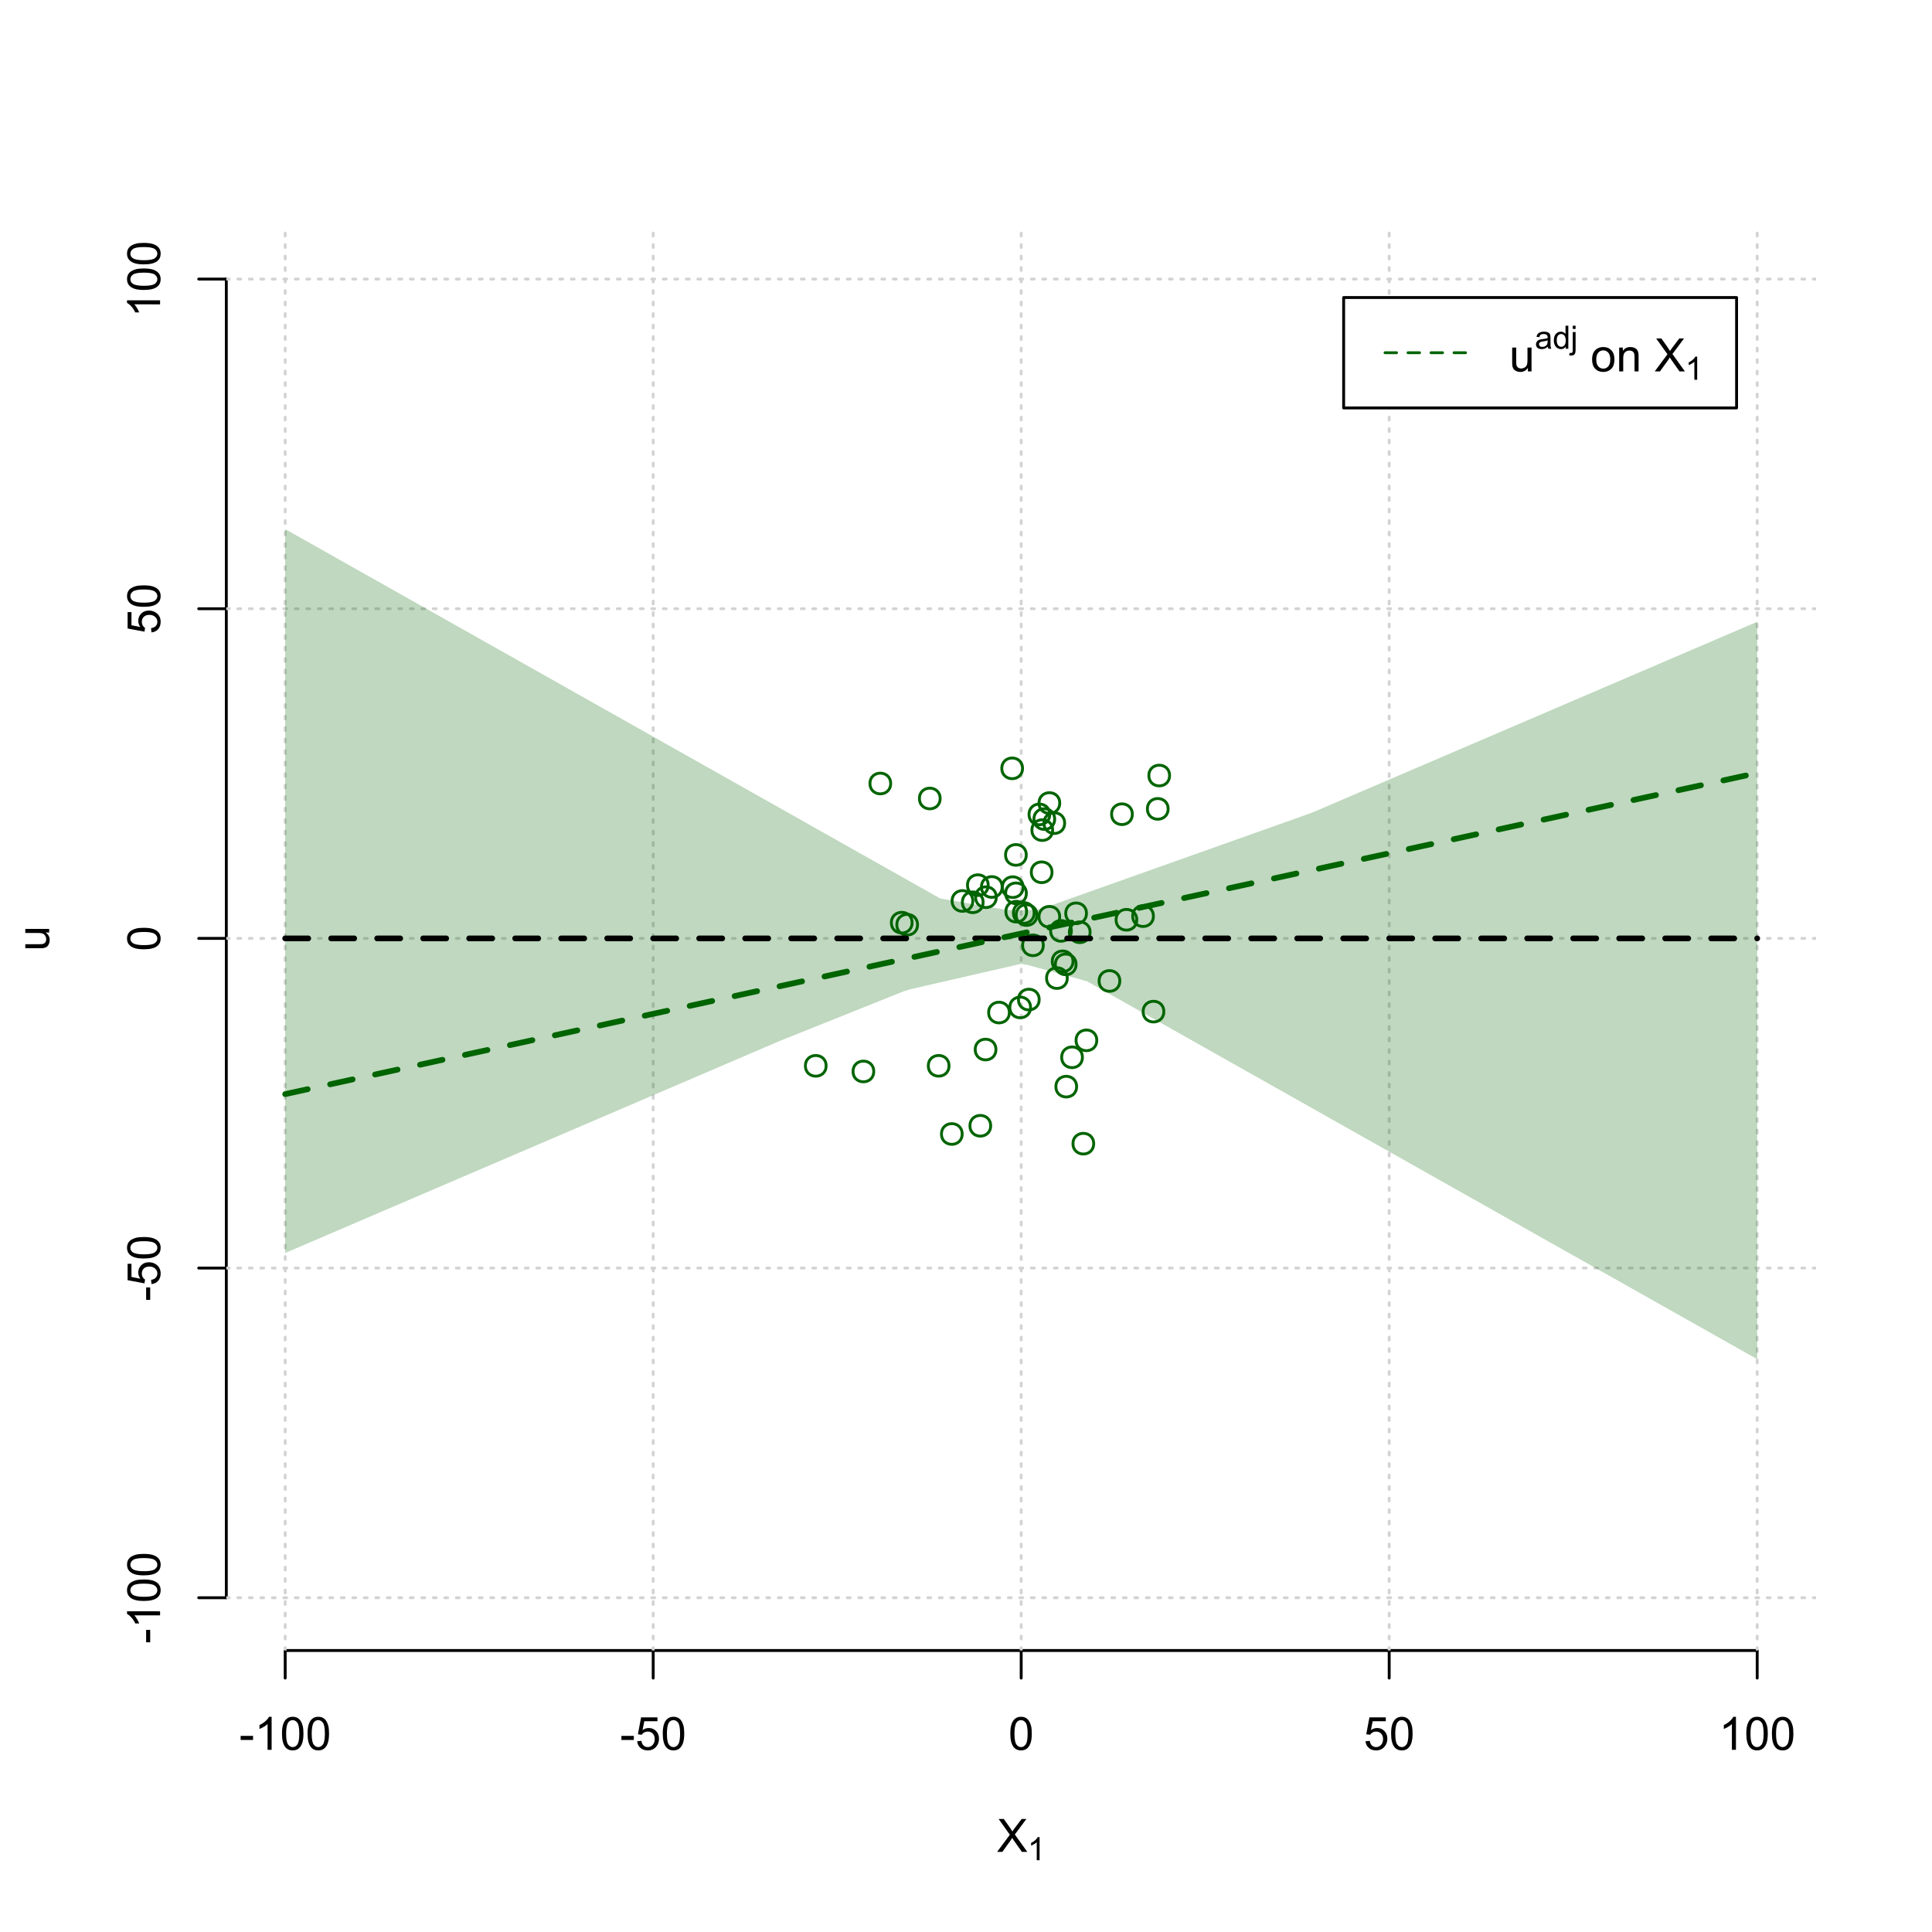 <?xml version="1.0" encoding="UTF-8"?>
<svg xmlns="http://www.w3.org/2000/svg" xmlns:xlink="http://www.w3.org/1999/xlink" width="504pt" height="504pt" viewBox="0 0 504 504" version="1.1">
<defs>
<g>
<symbol overflow="visible" id="glyph0-0">
<path style="stroke:none;" d="M 1.5 0 L 1.5 -7.5 L 7.5 -7.5 L 7.5 0 Z M 1.688 -0.188 L 7.312 -0.188 L 7.312 -7.312 L 1.688 -7.312 Z M 1.688 -0.188 "/>
</symbol>
<symbol overflow="visible" id="glyph0-1">
<path style="stroke:none;" d="M 0.055 0 L 3.375 -4.477 L 0.445 -8.59 L 1.797 -8.59 L 3.359 -6.387 C 3.68 -5.93 3.91 -5.578 4.047 -5.332 C 4.238 -5.645 4.465 -5.969 4.727 -6.312 L 6.457 -8.59 L 7.695 -8.59 L 4.676 -4.539 L 7.93 0 L 6.523 0 L 4.359 -3.062 C 4.238 -3.238 4.113 -3.43 3.984 -3.641 C 3.789 -3.324 3.652 -3.109 3.574 -2.992 L 1.418 0 Z M 0.055 0 "/>
</symbol>
<symbol overflow="visible" id="glyph0-2">
<path style="stroke:none;" d="M 0.383 -2.578 L 0.383 -3.641 L 3.621 -3.641 L 3.621 -2.578 Z M 0.383 -2.578 "/>
</symbol>
<symbol overflow="visible" id="glyph0-3">
<path style="stroke:none;" d="M 4.469 0 L 3.414 0 L 3.414 -6.719 C 3.16 -6.477 2.828 -6.234 2.414 -5.996 C 2 -5.75 1.629 -5.57 1.305 -5.449 L 1.305 -6.469 C 1.895 -6.742 2.41 -7.078 2.852 -7.477 C 3.293 -7.871 3.605 -8.254 3.789 -8.625 L 4.469 -8.625 Z M 4.469 0 "/>
</symbol>
<symbol overflow="visible" id="glyph0-4">
<path style="stroke:none;" d="M 0.5 -4.234 C 0.496 -5.246 0.602 -6.062 0.812 -6.688 C 1.02 -7.305 1.328 -7.785 1.742 -8.121 C 2.148 -8.457 2.668 -8.625 3.297 -8.625 C 3.758 -8.625 4.164 -8.531 4.512 -8.348 C 4.855 -8.16 5.141 -7.891 5.371 -7.543 C 5.594 -7.191 5.773 -6.766 5.906 -6.266 C 6.035 -5.762 6.098 -5.086 6.102 -4.234 C 6.098 -3.227 5.996 -2.414 5.789 -1.797 C 5.578 -1.176 5.266 -0.695 4.859 -0.359 C 4.445 -0.02 3.926 0.145 3.297 0.148 C 2.465 0.145 1.816 -0.148 1.348 -0.742 C 0.781 -1.457 0.496 -2.621 0.5 -4.234 Z M 1.582 -4.234 C 1.582 -2.824 1.746 -1.887 2.074 -1.418 C 2.402 -0.949 2.809 -0.715 3.297 -0.719 C 3.777 -0.715 4.184 -0.949 4.52 -1.422 C 4.848 -1.887 5.016 -2.824 5.016 -4.234 C 5.016 -5.648 4.848 -6.59 4.52 -7.055 C 4.184 -7.516 3.773 -7.746 3.289 -7.75 C 2.801 -7.746 2.414 -7.543 2.125 -7.137 C 1.762 -6.613 1.582 -5.645 1.582 -4.234 Z M 1.582 -4.234 "/>
</symbol>
<symbol overflow="visible" id="glyph0-5">
<path style="stroke:none;" d="M 0.5 -2.25 L 1.605 -2.344 C 1.684 -1.805 1.871 -1.398 2.176 -1.125 C 2.473 -0.852 2.836 -0.715 3.258 -0.719 C 3.766 -0.715 4.195 -0.906 4.547 -1.293 C 4.898 -1.672 5.074 -2.18 5.074 -2.82 C 5.074 -3.414 4.902 -3.891 4.566 -4.242 C 4.227 -4.59 3.785 -4.762 3.242 -4.766 C 2.898 -4.762 2.594 -4.684 2.32 -4.531 C 2.047 -4.375 1.832 -4.176 1.676 -3.93 L 0.688 -4.062 L 1.516 -8.473 L 5.789 -8.473 L 5.789 -7.465 L 2.359 -7.465 L 1.898 -5.156 C 2.414 -5.516 2.953 -5.695 3.523 -5.695 C 4.27 -5.695 4.902 -5.434 5.422 -4.914 C 5.934 -4.395 6.191 -3.727 6.195 -2.914 C 6.191 -2.133 5.965 -1.461 5.516 -0.898 C 4.961 -0.199 4.211 0.145 3.258 0.148 C 2.477 0.145 1.836 -0.07 1.344 -0.508 C 0.844 -0.941 0.562 -1.523 0.5 -2.25 Z M 0.5 -2.25 "/>
</symbol>
<symbol overflow="visible" id="glyph0-6">
<path style="stroke:none;" d="M 4.867 0 L 4.867 -0.914 C 4.379 -0.211 3.723 0.141 2.895 0.141 C 2.527 0.141 2.184 0.07 1.867 -0.07 C 1.547 -0.211 1.309 -0.387 1.156 -0.602 C 1 -0.812 0.895 -1.074 0.832 -1.383 C 0.785 -1.59 0.762 -1.918 0.766 -2.367 L 0.766 -6.223 L 1.82 -6.223 L 1.82 -2.773 C 1.816 -2.219 1.84 -1.848 1.887 -1.656 C 1.949 -1.379 2.09 -1.16 2.309 -1.004 C 2.523 -0.84 2.789 -0.762 3.105 -0.766 C 3.418 -0.762 3.715 -0.844 3.996 -1.008 C 4.273 -1.172 4.469 -1.391 4.586 -1.672 C 4.699 -1.949 4.758 -2.355 4.758 -2.891 L 4.758 -6.223 L 5.812 -6.223 L 5.812 0 Z M 4.867 0 "/>
</symbol>
<symbol overflow="visible" id="glyph0-7">
<path style="stroke:none;" d=""/>
</symbol>
<symbol overflow="visible" id="glyph0-8">
<path style="stroke:none;" d="M 0.398 -3.109 C 0.398 -4.262 0.719 -5.117 1.359 -5.672 C 1.895 -6.133 2.547 -6.363 3.316 -6.363 C 4.172 -6.363 4.871 -6.082 5.414 -5.52 C 5.953 -4.957 6.223 -4.184 6.227 -3.199 C 6.223 -2.398 6.102 -1.766 5.867 -1.309 C 5.625 -0.848 5.277 -0.492 4.82 -0.238 C 4.359 0.016 3.859 0.141 3.316 0.141 C 2.441 0.141 1.734 -0.137 1.203 -0.695 C 0.664 -1.254 0.398 -2.059 0.398 -3.109 Z M 1.484 -3.109 C 1.48 -2.309 1.656 -1.711 2.004 -1.32 C 2.348 -0.922 2.785 -0.727 3.316 -0.727 C 3.84 -0.727 4.273 -0.926 4.621 -1.324 C 4.969 -1.723 5.145 -2.328 5.145 -3.148 C 5.145 -3.914 4.969 -4.496 4.617 -4.895 C 4.266 -5.289 3.832 -5.488 3.316 -5.492 C 2.785 -5.488 2.348 -5.293 2.004 -4.898 C 1.656 -4.5 1.48 -3.902 1.484 -3.109 Z M 1.484 -3.109 "/>
</symbol>
<symbol overflow="visible" id="glyph0-9">
<path style="stroke:none;" d="M 0.789 0 L 0.789 -6.223 L 1.742 -6.223 L 1.742 -5.336 C 2.195 -6.02 2.855 -6.363 3.719 -6.363 C 4.09 -6.363 4.434 -6.293 4.754 -6.16 C 5.066 -6.023 5.305 -5.848 5.461 -5.633 C 5.617 -5.41 5.727 -5.152 5.789 -4.852 C 5.828 -4.656 5.848 -4.312 5.848 -3.828 L 5.848 0 L 4.793 0 L 4.793 -3.785 C 4.793 -4.215 4.75 -4.535 4.668 -4.75 C 4.586 -4.961 4.441 -5.129 4.234 -5.258 C 4.023 -5.383 3.777 -5.449 3.5 -5.449 C 3.047 -5.449 2.66 -5.305 2.332 -5.02 C 2.004 -4.734 1.84 -4.195 1.844 -3.398 L 1.844 0 Z M 0.789 0 "/>
</symbol>
<symbol overflow="visible" id="glyph1-0">
<path style="stroke:none;" d="M 1.051 0 L 1.051 -5.25 L 5.25 -5.25 L 5.25 0 Z M 1.18 -0.133 L 5.117 -0.133 L 5.117 -5.117 L 1.18 -5.117 Z M 1.18 -0.133 "/>
</symbol>
<symbol overflow="visible" id="glyph1-1">
<path style="stroke:none;" d="M 3.129 0 L 2.391 0 L 2.391 -4.703 C 2.211 -4.531 1.977 -4.363 1.691 -4.195 C 1.398 -4.023 1.141 -3.895 0.914 -3.812 L 0.914 -4.527 C 1.328 -4.719 1.688 -4.953 1.996 -5.234 C 2.305 -5.508 2.523 -5.777 2.652 -6.039 L 3.129 -6.039 Z M 3.129 0 "/>
</symbol>
<symbol overflow="visible" id="glyph1-2">
<path style="stroke:none;" d="M 3.395 -0.539 C 3.117 -0.305 2.855 -0.137 2.605 -0.043 C 2.352 0.051 2.082 0.094 1.793 0.098 C 1.312 0.094 0.941 -0.02 0.688 -0.25 C 0.43 -0.48 0.305 -0.781 0.305 -1.148 C 0.305 -1.359 0.352 -1.551 0.449 -1.73 C 0.543 -1.902 0.668 -2.047 0.828 -2.156 C 0.984 -2.262 1.164 -2.34 1.363 -2.398 C 1.504 -2.434 1.723 -2.473 2.02 -2.512 C 2.609 -2.578 3.047 -2.664 3.336 -2.766 C 3.336 -2.867 3.34 -2.93 3.34 -2.957 C 3.34 -3.258 3.27 -3.469 3.129 -3.594 C 2.941 -3.758 2.66 -3.844 2.289 -3.844 C 1.941 -3.844 1.684 -3.781 1.52 -3.66 C 1.348 -3.535 1.227 -3.32 1.152 -3.016 L 0.43 -3.113 C 0.492 -3.418 0.602 -3.668 0.754 -3.863 C 0.902 -4.051 1.121 -4.199 1.406 -4.301 C 1.688 -4.402 2.016 -4.453 2.395 -4.453 C 2.766 -4.453 3.066 -4.406 3.301 -4.32 C 3.527 -4.23 3.699 -4.121 3.812 -3.992 C 3.918 -3.855 3.996 -3.691 4.043 -3.492 C 4.066 -3.363 4.078 -3.133 4.082 -2.809 L 4.082 -1.824 C 4.078 -1.137 4.094 -0.703 4.129 -0.523 C 4.156 -0.336 4.219 -0.164 4.316 0 L 3.543 0 C 3.465 -0.152 3.414 -0.332 3.395 -0.539 Z M 3.336 -2.188 C 3.062 -2.074 2.66 -1.98 2.129 -1.906 C 1.82 -1.859 1.605 -1.812 1.484 -1.758 C 1.355 -1.703 1.258 -1.621 1.191 -1.52 C 1.121 -1.41 1.09 -1.293 1.09 -1.168 C 1.09 -0.969 1.164 -0.805 1.312 -0.676 C 1.461 -0.543 1.68 -0.48 1.969 -0.48 C 2.25 -0.48 2.5 -0.539 2.727 -0.664 C 2.945 -0.785 3.109 -0.957 3.215 -1.176 C 3.293 -1.34 3.332 -1.586 3.336 -1.914 Z M 3.336 -2.188 "/>
</symbol>
<symbol overflow="visible" id="glyph1-3">
<path style="stroke:none;" d="M 3.379 0 L 3.379 -0.551 C 3.102 -0.121 2.695 0.094 2.16 0.098 C 1.812 0.094 1.492 0 1.203 -0.188 C 0.906 -0.379 0.68 -0.645 0.523 -0.988 C 0.359 -1.328 0.281 -1.723 0.285 -2.172 C 0.281 -2.605 0.355 -3 0.504 -3.355 C 0.648 -3.707 0.863 -3.977 1.156 -4.168 C 1.441 -4.355 1.766 -4.453 2.129 -4.453 C 2.387 -4.453 2.621 -4.395 2.828 -4.285 C 3.031 -4.172 3.199 -4.031 3.332 -3.855 L 3.332 -6.012 L 4.066 -6.012 L 4.066 0 Z M 1.047 -2.172 C 1.043 -1.613 1.16 -1.195 1.398 -0.922 C 1.629 -0.641 1.906 -0.504 2.23 -0.508 C 2.551 -0.504 2.824 -0.637 3.051 -0.902 C 3.273 -1.168 3.387 -1.57 3.391 -2.113 C 3.387 -2.707 3.273 -3.145 3.047 -3.426 C 2.816 -3.703 2.531 -3.844 2.199 -3.844 C 1.867 -3.844 1.594 -3.707 1.375 -3.441 C 1.152 -3.168 1.043 -2.746 1.047 -2.172 Z M 1.047 -2.172 "/>
</symbol>
<symbol overflow="visible" id="glyph1-4">
<path style="stroke:none;" d="M 0.551 -5.156 L 0.551 -6.012 L 1.289 -6.012 L 1.289 -5.156 Z M -0.387 1.691 L -0.246 1.062 C -0.098 1.098 0.016 1.117 0.102 1.121 C 0.25 1.117 0.363 1.066 0.438 0.969 C 0.512 0.867 0.551 0.621 0.551 0.223 L 0.551 -4.355 L 1.289 -4.355 L 1.289 0.238 C 1.289 0.773 1.219 1.148 1.078 1.359 C 0.898 1.633 0.602 1.77 0.191 1.77 C -0.008 1.77 -0.199 1.742 -0.387 1.691 Z M -0.387 1.691 "/>
</symbol>
<symbol overflow="visible" id="glyph2-0">
<path style="stroke:none;" d="M 0 -1.5 L -7.5 -1.5 L -7.5 -7.5 L 0 -7.5 Z M -0.188 -1.688 L -0.188 -7.312 L -7.312 -7.312 L -7.312 -1.688 Z M -0.188 -1.688 "/>
</symbol>
<symbol overflow="visible" id="glyph2-1">
<path style="stroke:none;" d="M 0 -4.867 L -0.914 -4.867 C -0.211 -4.379 0.141 -3.723 0.141 -2.895 C 0.141 -2.527 0.07 -2.184 -0.07 -1.867 C -0.211 -1.547 -0.387 -1.309 -0.598 -1.156 C -0.809 -1 -1.07 -0.895 -1.383 -0.832 C -1.59 -0.789 -1.918 -0.766 -2.367 -0.77 L -6.223 -0.77 L -6.223 -1.824 L -2.773 -1.824 C -2.219 -1.82 -1.848 -1.844 -1.656 -1.887 C -1.379 -1.949 -1.16 -2.09 -1.004 -2.309 C -0.84 -2.523 -0.762 -2.789 -0.766 -3.105 C -0.762 -3.418 -0.844 -3.715 -1.008 -3.996 C -1.172 -4.273 -1.391 -4.469 -1.672 -4.586 C -1.945 -4.699 -2.352 -4.758 -2.887 -4.758 L -6.223 -4.758 L -6.223 -5.812 L 0 -5.812 Z M 0 -4.867 "/>
</symbol>
<symbol overflow="visible" id="glyph2-2">
<path style="stroke:none;" d="M -2.578 -0.383 L -3.641 -0.383 L -3.641 -3.621 L -2.578 -3.621 Z M -2.578 -0.383 "/>
</symbol>
<symbol overflow="visible" id="glyph2-3">
<path style="stroke:none;" d="M 0 -4.469 L 0 -3.414 L -6.719 -3.418 C -6.477 -3.16 -6.234 -2.828 -5.996 -2.418 C -5.75 -2.004 -5.57 -1.633 -5.449 -1.309 L -6.469 -1.309 C -6.742 -1.895 -7.078 -2.41 -7.477 -2.852 C -7.871 -3.293 -8.254 -3.605 -8.625 -3.793 L -8.625 -4.473 Z M 0 -4.469 "/>
</symbol>
<symbol overflow="visible" id="glyph2-4">
<path style="stroke:none;" d="M -4.234 -0.5 C -5.246 -0.496 -6.062 -0.602 -6.688 -0.812 C -7.305 -1.02 -7.785 -1.328 -8.121 -1.742 C -8.457 -2.152 -8.625 -2.672 -8.625 -3.301 C -8.625 -3.758 -8.531 -4.164 -8.348 -4.512 C -8.16 -4.859 -7.891 -5.145 -7.543 -5.371 C -7.191 -5.594 -6.766 -5.773 -6.266 -5.906 C -5.762 -6.035 -5.086 -6.098 -4.234 -6.102 C -3.223 -6.098 -2.41 -5.996 -1.793 -5.789 C -1.176 -5.578 -0.695 -5.266 -0.359 -4.859 C -0.02 -4.445 0.145 -3.926 0.148 -3.297 C 0.145 -2.465 -0.148 -1.816 -0.742 -1.348 C -1.457 -0.781 -2.621 -0.496 -4.234 -0.5 Z M -4.234 -1.582 C -2.824 -1.582 -1.887 -1.746 -1.418 -2.074 C -0.949 -2.402 -0.715 -2.809 -0.719 -3.297 C -0.715 -3.777 -0.949 -4.184 -1.422 -4.52 C -1.887 -4.848 -2.824 -5.016 -4.234 -5.016 C -5.648 -5.016 -6.59 -4.848 -7.055 -4.52 C -7.516 -4.188 -7.746 -3.777 -7.75 -3.289 C -7.746 -2.801 -7.543 -2.414 -7.137 -2.129 C -6.613 -1.762 -5.645 -1.582 -4.234 -1.582 Z M -4.234 -1.582 "/>
</symbol>
<symbol overflow="visible" id="glyph2-5">
<path style="stroke:none;" d="M -2.25 -0.5 L -2.344 -1.605 C -1.805 -1.684 -1.398 -1.871 -1.125 -2.176 C -0.852 -2.473 -0.715 -2.836 -0.719 -3.258 C -0.715 -3.766 -0.906 -4.195 -1.293 -4.547 C -1.672 -4.898 -2.18 -5.074 -2.816 -5.074 C -3.414 -5.074 -3.891 -4.902 -4.242 -4.566 C -4.59 -4.227 -4.762 -3.785 -4.766 -3.242 C -4.762 -2.898 -4.684 -2.594 -4.531 -2.32 C -4.375 -2.047 -4.176 -1.832 -3.93 -1.676 L -4.062 -0.688 L -8.473 -1.52 L -8.473 -5.789 L -7.465 -5.789 L -7.465 -2.363 L -5.156 -1.898 C -5.516 -2.414 -5.695 -2.953 -5.695 -3.523 C -5.695 -4.27 -5.434 -4.902 -4.914 -5.422 C -4.395 -5.934 -3.727 -6.191 -2.91 -6.195 C -2.133 -6.191 -1.461 -5.965 -0.895 -5.516 C -0.199 -4.961 0.145 -4.211 0.148 -3.258 C 0.145 -2.477 -0.07 -1.836 -0.508 -1.344 C -0.941 -0.848 -1.523 -0.566 -2.25 -0.5 Z M -2.25 -0.5 "/>
</symbol>
</g>
<clipPath id="clip1">
  <path d="M 74 59.039 L 75 59.039 L 75 430.559 L 74 430.559 Z M 74 59.039 "/>
</clipPath>
<clipPath id="clip2">
  <path d="M 170 59.039 L 171 59.039 L 171 430.559 L 170 430.559 Z M 170 59.039 "/>
</clipPath>
<clipPath id="clip3">
  <path d="M 266 59.039 L 267 59.039 L 267 430.559 L 266 430.559 Z M 266 59.039 "/>
</clipPath>
<clipPath id="clip4">
  <path d="M 362 59.039 L 363 59.039 L 363 430.559 L 362 430.559 Z M 362 59.039 "/>
</clipPath>
<clipPath id="clip5">
  <path d="M 458 59.039 L 459 59.039 L 459 430.559 L 458 430.559 Z M 458 59.039 "/>
</clipPath>
<clipPath id="clip6">
  <path d="M 59.039 416 L 473.758 416 L 473.758 418 L 59.039 418 Z M 59.039 416 "/>
</clipPath>
<clipPath id="clip7">
  <path d="M 59.039 330 L 473.758 330 L 473.758 332 L 59.039 332 Z M 59.039 330 "/>
</clipPath>
<clipPath id="clip8">
  <path d="M 59.039 244 L 473.758 244 L 473.758 246 L 59.039 246 Z M 59.039 244 "/>
</clipPath>
<clipPath id="clip9">
  <path d="M 59.039 158 L 473.758 158 L 473.758 160 L 59.039 160 Z M 59.039 158 "/>
</clipPath>
<clipPath id="clip10">
  <path d="M 59.039 72 L 473.758 72 L 473.758 74 L 59.039 74 Z M 59.039 72 "/>
</clipPath>
</defs>
<g id="surface3336">
<rect x="0" y="0" width="504" height="504" style="fill:rgb(100%,100%,100%);fill-opacity:1;stroke:none;"/>
<g style="fill:rgb(0%,0%,0%);fill-opacity:1;">
  <use xlink:href="#glyph0-1" x="260.062" y="483.102"/>
</g>
<g style="fill:rgb(0%,0%,0%);fill-opacity:1;">
  <use xlink:href="#glyph1-1" x="268.066" y="485.281"/>
</g>
<g style="fill:rgb(0%,0%,0%);fill-opacity:1;">
  <use xlink:href="#glyph2-1" x="12.82" y="248.137"/>
</g>
<path style="fill:none;stroke-width:0.75;stroke-linecap:round;stroke-linejoin:round;stroke:rgb(0%,0%,0%);stroke-opacity:1;stroke-miterlimit:10;" d="M 74.398 430.559 L 458.398 430.559 "/>
<path style="fill:none;stroke-width:0.75;stroke-linecap:round;stroke-linejoin:round;stroke:rgb(0%,0%,0%);stroke-opacity:1;stroke-miterlimit:10;" d="M 74.398 430.559 L 74.398 437.762 "/>
<path style="fill:none;stroke-width:0.75;stroke-linecap:round;stroke-linejoin:round;stroke:rgb(0%,0%,0%);stroke-opacity:1;stroke-miterlimit:10;" d="M 170.398 430.559 L 170.398 437.762 "/>
<path style="fill:none;stroke-width:0.75;stroke-linecap:round;stroke-linejoin:round;stroke:rgb(0%,0%,0%);stroke-opacity:1;stroke-miterlimit:10;" d="M 266.398 430.559 L 266.398 437.762 "/>
<path style="fill:none;stroke-width:0.75;stroke-linecap:round;stroke-linejoin:round;stroke:rgb(0%,0%,0%);stroke-opacity:1;stroke-miterlimit:10;" d="M 362.398 430.559 L 362.398 437.762 "/>
<path style="fill:none;stroke-width:0.75;stroke-linecap:round;stroke-linejoin:round;stroke:rgb(0%,0%,0%);stroke-opacity:1;stroke-miterlimit:10;" d="M 458.398 430.559 L 458.398 437.762 "/>
<g style="fill:rgb(0%,0%,0%);fill-opacity:1;">
  <use xlink:href="#glyph0-2" x="62.391" y="456.48"/>
  <use xlink:href="#glyph0-3" x="66.387" y="456.48"/>
  <use xlink:href="#glyph0-4" x="73.061" y="456.48"/>
  <use xlink:href="#glyph0-4" x="79.734" y="456.48"/>
</g>
<g style="fill:rgb(0%,0%,0%);fill-opacity:1;">
  <use xlink:href="#glyph0-2" x="161.727" y="456.48"/>
  <use xlink:href="#glyph0-5" x="165.723" y="456.48"/>
  <use xlink:href="#glyph0-4" x="172.396" y="456.48"/>
</g>
<g style="fill:rgb(0%,0%,0%);fill-opacity:1;">
  <use xlink:href="#glyph0-4" x="263.062" y="456.48"/>
</g>
<g style="fill:rgb(0%,0%,0%);fill-opacity:1;">
  <use xlink:href="#glyph0-5" x="355.727" y="456.48"/>
  <use xlink:href="#glyph0-4" x="362.4" y="456.48"/>
</g>
<g style="fill:rgb(0%,0%,0%);fill-opacity:1;">
  <use xlink:href="#glyph0-3" x="448.387" y="456.48"/>
  <use xlink:href="#glyph0-4" x="455.061" y="456.48"/>
  <use xlink:href="#glyph0-4" x="461.734" y="456.48"/>
</g>
<path style="fill:none;stroke-width:0.75;stroke-linecap:round;stroke-linejoin:round;stroke:rgb(0%,0%,0%);stroke-opacity:1;stroke-miterlimit:10;" d="M 59.039 416.801 L 59.039 72.801 "/>
<path style="fill:none;stroke-width:0.75;stroke-linecap:round;stroke-linejoin:round;stroke:rgb(0%,0%,0%);stroke-opacity:1;stroke-miterlimit:10;" d="M 59.039 416.801 L 51.84 416.801 "/>
<path style="fill:none;stroke-width:0.75;stroke-linecap:round;stroke-linejoin:round;stroke:rgb(0%,0%,0%);stroke-opacity:1;stroke-miterlimit:10;" d="M 59.039 330.801 L 51.84 330.801 "/>
<path style="fill:none;stroke-width:0.75;stroke-linecap:round;stroke-linejoin:round;stroke:rgb(0%,0%,0%);stroke-opacity:1;stroke-miterlimit:10;" d="M 59.039 244.801 L 51.84 244.801 "/>
<path style="fill:none;stroke-width:0.75;stroke-linecap:round;stroke-linejoin:round;stroke:rgb(0%,0%,0%);stroke-opacity:1;stroke-miterlimit:10;" d="M 59.039 158.801 L 51.84 158.801 "/>
<path style="fill:none;stroke-width:0.75;stroke-linecap:round;stroke-linejoin:round;stroke:rgb(0%,0%,0%);stroke-opacity:1;stroke-miterlimit:10;" d="M 59.039 72.801 L 51.84 72.801 "/>
<g style="fill:rgb(0%,0%,0%);fill-opacity:1;">
  <use xlink:href="#glyph2-2" x="41.762" y="428.809"/>
  <use xlink:href="#glyph2-3" x="41.762" y="424.812"/>
  <use xlink:href="#glyph2-4" x="41.762" y="418.139"/>
  <use xlink:href="#glyph2-4" x="41.762" y="411.465"/>
</g>
<g style="fill:rgb(0%,0%,0%);fill-opacity:1;">
  <use xlink:href="#glyph2-2" x="41.762" y="339.473"/>
  <use xlink:href="#glyph2-5" x="41.762" y="335.477"/>
  <use xlink:href="#glyph2-4" x="41.762" y="328.803"/>
</g>
<g style="fill:rgb(0%,0%,0%);fill-opacity:1;">
  <use xlink:href="#glyph2-4" x="41.762" y="248.137"/>
</g>
<g style="fill:rgb(0%,0%,0%);fill-opacity:1;">
  <use xlink:href="#glyph2-5" x="41.762" y="165.473"/>
  <use xlink:href="#glyph2-4" x="41.762" y="158.799"/>
</g>
<g style="fill:rgb(0%,0%,0%);fill-opacity:1;">
  <use xlink:href="#glyph2-3" x="41.762" y="82.812"/>
  <use xlink:href="#glyph2-4" x="41.762" y="76.139"/>
  <use xlink:href="#glyph2-4" x="41.762" y="69.465"/>
</g>
<g clip-path="url(#clip1)" clip-rule="nonzero">
<path style="fill:none;stroke-width:0.75;stroke-linecap:round;stroke-linejoin:round;stroke:rgb(82.745%,82.745%,82.745%);stroke-opacity:1;stroke-dasharray:0.75,2.25;stroke-miterlimit:10;" d="M 74.398 430.559 L 74.398 59.039 "/>
</g>
<g clip-path="url(#clip2)" clip-rule="nonzero">
<path style="fill:none;stroke-width:0.75;stroke-linecap:round;stroke-linejoin:round;stroke:rgb(82.745%,82.745%,82.745%);stroke-opacity:1;stroke-dasharray:0.75,2.25;stroke-miterlimit:10;" d="M 170.398 430.559 L 170.398 59.039 "/>
</g>
<g clip-path="url(#clip3)" clip-rule="nonzero">
<path style="fill:none;stroke-width:0.75;stroke-linecap:round;stroke-linejoin:round;stroke:rgb(82.745%,82.745%,82.745%);stroke-opacity:1;stroke-dasharray:0.75,2.25;stroke-miterlimit:10;" d="M 266.398 430.559 L 266.398 59.039 "/>
</g>
<g clip-path="url(#clip4)" clip-rule="nonzero">
<path style="fill:none;stroke-width:0.75;stroke-linecap:round;stroke-linejoin:round;stroke:rgb(82.745%,82.745%,82.745%);stroke-opacity:1;stroke-dasharray:0.75,2.25;stroke-miterlimit:10;" d="M 362.398 430.559 L 362.398 59.039 "/>
</g>
<g clip-path="url(#clip5)" clip-rule="nonzero">
<path style="fill:none;stroke-width:0.75;stroke-linecap:round;stroke-linejoin:round;stroke:rgb(82.745%,82.745%,82.745%);stroke-opacity:1;stroke-dasharray:0.75,2.25;stroke-miterlimit:10;" d="M 458.398 430.559 L 458.398 59.039 "/>
</g>
<g clip-path="url(#clip6)" clip-rule="nonzero">
<path style="fill:none;stroke-width:0.75;stroke-linecap:round;stroke-linejoin:round;stroke:rgb(82.745%,82.745%,82.745%);stroke-opacity:1;stroke-dasharray:0.75,2.25;stroke-miterlimit:10;" d="M 59.039 416.801 L 473.762 416.801 "/>
</g>
<g clip-path="url(#clip7)" clip-rule="nonzero">
<path style="fill:none;stroke-width:0.75;stroke-linecap:round;stroke-linejoin:round;stroke:rgb(82.745%,82.745%,82.745%);stroke-opacity:1;stroke-dasharray:0.75,2.25;stroke-miterlimit:10;" d="M 59.039 330.801 L 473.762 330.801 "/>
</g>
<g clip-path="url(#clip8)" clip-rule="nonzero">
<path style="fill:none;stroke-width:0.75;stroke-linecap:round;stroke-linejoin:round;stroke:rgb(82.745%,82.745%,82.745%);stroke-opacity:1;stroke-dasharray:0.75,2.25;stroke-miterlimit:10;" d="M 59.039 244.801 L 473.762 244.801 "/>
</g>
<g clip-path="url(#clip9)" clip-rule="nonzero">
<path style="fill:none;stroke-width:0.75;stroke-linecap:round;stroke-linejoin:round;stroke:rgb(82.745%,82.745%,82.745%);stroke-opacity:1;stroke-dasharray:0.75,2.25;stroke-miterlimit:10;" d="M 59.039 158.801 L 473.762 158.801 "/>
</g>
<g clip-path="url(#clip10)" clip-rule="nonzero">
<path style="fill:none;stroke-width:0.75;stroke-linecap:round;stroke-linejoin:round;stroke:rgb(82.745%,82.745%,82.745%);stroke-opacity:1;stroke-dasharray:0.75,2.25;stroke-miterlimit:10;" d="M 59.039 72.801 L 473.762 72.801 "/>
</g>
<path style=" stroke:none;fill-rule:nonzero;fill:rgb(0%,39.216%,0%);fill-opacity:0.251;" d="M 74.398 72.801 L 74.398 138.031 L 76.32 139.117 L 78.238 140.199 L 80.16 141.281 L 82.078 142.363 L 85.922 144.527 L 87.84 145.613 L 89.762 146.695 L 91.68 147.777 L 93.602 148.859 L 95.52 149.941 L 97.441 151.023 L 99.359 152.105 L 101.281 153.191 L 103.199 154.273 L 105.121 155.355 L 107.039 156.438 L 108.961 157.52 L 110.879 158.602 L 112.801 159.688 L 114.719 160.77 L 116.641 161.852 L 118.559 162.934 L 120.48 164.016 L 122.398 165.098 L 124.32 166.184 L 126.238 167.266 L 128.16 168.348 L 130.078 169.43 L 133.922 171.594 L 135.84 172.68 L 137.762 173.762 L 139.68 174.844 L 141.602 175.926 L 143.52 177.008 L 145.441 178.09 L 147.359 179.172 L 149.281 180.258 L 151.199 181.34 L 153.121 182.422 L 155.039 183.504 L 156.961 184.586 L 158.879 185.668 L 160.801 186.754 L 162.719 187.836 L 164.641 188.918 L 166.559 190 L 168.48 191.082 L 170.398 192.164 L 172.32 193.25 L 174.238 194.332 L 176.16 195.414 L 178.078 196.496 L 181.922 198.66 L 183.84 199.746 L 185.762 200.828 L 187.68 201.91 L 189.602 202.992 L 191.52 204.074 L 193.441 205.156 L 195.359 206.238 L 197.281 207.324 L 199.199 208.406 L 201.121 209.488 L 203.039 210.57 L 204.961 211.652 L 206.879 212.734 L 208.801 213.82 L 210.719 214.902 L 212.641 215.984 L 214.559 217.066 L 216.48 218.148 L 218.398 219.23 L 220.32 220.316 L 222.238 221.398 L 224.16 222.48 L 226.078 223.562 L 229.922 225.727 L 231.84 226.812 L 233.762 227.895 L 235.68 228.977 L 237.602 230.059 L 239.52 231.141 L 241.441 232.223 L 243.359 233.309 L 245.281 234.387 L 247.199 234.719 L 249.121 235.051 L 251.039 235.383 L 252.961 235.715 L 254.879 236.047 L 256.801 236.379 L 258.719 236.711 L 260.641 237.039 L 262.559 237.371 L 264.48 237.438 L 266.398 237.414 L 268.32 237.391 L 270.238 237.367 L 272.16 236.914 L 274.078 236.23 L 276 235.551 L 277.922 234.867 L 279.84 234.184 L 281.762 233.504 L 283.68 232.82 L 285.602 232.137 L 287.52 231.457 L 289.441 230.773 L 291.359 230.094 L 293.281 229.41 L 295.199 228.727 L 297.121 228.047 L 299.039 227.363 L 300.961 226.68 L 302.879 226 L 304.801 225.316 L 306.719 224.637 L 308.641 223.953 L 310.559 223.27 L 312.48 222.59 L 314.398 221.906 L 316.32 221.227 L 318.238 220.543 L 320.16 219.859 L 322.078 219.18 L 325.922 217.812 L 327.84 217.133 L 329.762 216.449 L 331.68 215.77 L 333.602 215.086 L 335.52 214.402 L 337.441 213.723 L 339.359 213.039 L 341.281 212.355 L 343.199 211.605 L 345.121 210.785 L 347.039 209.961 L 348.961 209.137 L 350.879 208.312 L 352.801 207.492 L 354.719 206.668 L 356.641 205.844 L 358.559 205.02 L 360.48 204.199 L 362.398 203.375 L 364.32 202.551 L 366.238 201.727 L 368.16 200.906 L 370.078 200.082 L 373.922 198.434 L 375.84 197.613 L 377.762 196.789 L 379.68 195.965 L 381.602 195.141 L 383.52 194.32 L 385.441 193.496 L 387.359 192.672 L 389.281 191.848 L 391.199 191.027 L 393.121 190.203 L 395.039 189.379 L 396.961 188.555 L 398.879 187.734 L 400.801 186.91 L 402.719 186.086 L 404.641 185.262 L 406.559 184.438 L 408.48 183.617 L 410.398 182.793 L 412.32 181.969 L 414.238 181.145 L 416.16 180.324 L 418.078 179.5 L 421.922 177.852 L 423.84 177.031 L 425.762 176.207 L 427.68 175.383 L 429.602 174.559 L 431.52 173.738 L 433.441 172.914 L 435.359 172.09 L 437.281 171.266 L 439.199 170.445 L 441.121 169.621 L 443.039 168.797 L 444.961 167.973 L 446.879 167.152 L 448.801 166.328 L 450.719 165.504 L 452.641 164.68 L 454.559 163.859 L 456.48 163.035 L 458.398 162.211 L 458.398 79.883 L 458.398 416.801 L 458.398 354.562 L 456.48 353.48 L 454.559 352.398 L 452.641 351.316 L 450.719 350.234 L 448.801 349.152 L 446.879 348.07 L 444.961 346.984 L 443.039 345.902 L 441.121 344.82 L 439.199 343.738 L 437.281 342.656 L 435.359 341.574 L 433.441 340.488 L 431.52 339.406 L 429.602 338.324 L 427.68 337.242 L 425.762 336.16 L 423.84 335.078 L 421.922 333.992 L 418.078 331.828 L 416.16 330.746 L 414.238 329.664 L 412.32 328.582 L 410.398 327.496 L 408.48 326.414 L 406.559 325.332 L 404.641 324.25 L 402.719 323.168 L 400.801 322.086 L 398.879 321.004 L 396.961 319.918 L 395.039 318.836 L 393.121 317.754 L 391.199 316.672 L 389.281 315.59 L 387.359 314.508 L 385.441 313.422 L 383.52 312.34 L 381.602 311.258 L 379.68 310.176 L 377.762 309.094 L 375.84 308.012 L 373.922 306.926 L 370.078 304.762 L 368.16 303.68 L 366.238 302.598 L 364.32 301.516 L 362.398 300.43 L 360.48 299.348 L 358.559 298.266 L 356.641 297.184 L 354.719 296.102 L 352.801 295.02 L 350.879 293.934 L 348.961 292.852 L 347.039 291.77 L 345.121 290.688 L 343.199 289.605 L 341.281 288.523 L 339.359 287.441 L 337.441 286.355 L 335.52 285.273 L 333.602 284.191 L 331.68 283.109 L 329.762 282.027 L 327.84 280.945 L 325.922 279.859 L 322.078 277.695 L 320.16 276.613 L 318.238 275.531 L 316.32 274.449 L 314.398 273.363 L 312.48 272.281 L 310.559 271.199 L 308.641 270.117 L 306.719 269.035 L 304.801 267.953 L 302.879 266.867 L 300.961 265.785 L 299.039 264.703 L 297.121 263.621 L 295.199 262.539 L 293.281 261.457 L 291.359 260.375 L 289.441 259.289 L 287.52 258.207 L 285.602 257.125 L 283.68 256.043 L 281.762 255.477 L 279.84 254.949 L 277.922 254.422 L 274.078 253.367 L 272.16 252.844 L 270.238 252.316 L 268.32 251.789 L 266.398 251.426 L 264.48 251.867 L 262.559 252.309 L 260.641 252.746 L 258.719 253.188 L 256.801 253.629 L 254.879 254.07 L 252.961 254.512 L 251.039 254.949 L 249.121 255.391 L 247.199 255.832 L 245.281 256.273 L 243.359 256.715 L 241.441 257.152 L 239.52 257.594 L 237.602 258.035 L 235.68 258.629 L 233.762 259.398 L 231.84 260.168 L 229.922 260.938 L 228 261.707 L 226.078 262.473 L 224.16 263.242 L 222.238 264.012 L 220.32 264.781 L 218.398 265.547 L 216.48 266.316 L 214.559 267.086 L 212.641 267.855 L 210.719 268.625 L 208.801 269.391 L 206.879 270.16 L 204.961 270.93 L 203.039 271.707 L 201.121 272.531 L 199.199 273.352 L 197.281 274.176 L 195.359 275 L 193.441 275.824 L 191.52 276.645 L 189.602 277.469 L 187.68 278.293 L 185.762 279.117 L 183.84 279.938 L 181.922 280.762 L 178.078 282.41 L 176.16 283.23 L 174.238 284.055 L 172.32 284.879 L 170.398 285.703 L 168.48 286.523 L 166.559 287.348 L 164.641 288.172 L 162.719 288.996 L 160.801 289.816 L 158.879 290.641 L 156.961 291.465 L 155.039 292.289 L 153.121 293.113 L 151.199 293.934 L 149.281 294.758 L 147.359 295.582 L 145.441 296.406 L 143.52 297.227 L 141.602 298.051 L 139.68 298.875 L 137.762 299.699 L 135.84 300.52 L 133.922 301.344 L 130.078 302.992 L 128.16 303.812 L 126.238 304.637 L 124.32 305.461 L 122.398 306.285 L 120.48 307.105 L 118.559 307.93 L 116.641 308.754 L 114.719 309.578 L 112.801 310.398 L 110.879 311.223 L 108.961 312.047 L 107.039 312.871 L 105.121 313.691 L 103.199 314.516 L 101.281 315.34 L 99.359 316.164 L 97.441 316.984 L 95.52 317.809 L 93.602 318.633 L 91.68 319.457 L 89.762 320.281 L 87.84 321.102 L 85.922 321.926 L 82.078 323.574 L 80.16 324.395 L 78.238 325.219 L 76.32 326.043 L 74.398 326.867 L 74.398 409.191 Z M 74.398 72.801 "/>
<path style="fill:none;stroke-width:0.75;stroke-linecap:round;stroke-linejoin:round;stroke:rgb(0%,39.216%,0%);stroke-opacity:1;stroke-miterlimit:10;" d="M 278.422 255.152 C 278.422 258.75 273.02 258.75 273.02 255.152 C 273.02 251.551 278.422 251.551 278.422 255.152 "/>
<path style="fill:none;stroke-width:0.75;stroke-linecap:round;stroke-linejoin:round;stroke:rgb(0%,39.216%,0%);stroke-opacity:1;stroke-miterlimit:10;" d="M 266.746 200.438 C 266.746 204.039 261.344 204.039 261.344 200.438 C 261.344 196.84 266.746 196.84 266.746 200.438 "/>
<path style="fill:none;stroke-width:0.75;stroke-linecap:round;stroke-linejoin:round;stroke:rgb(0%,39.216%,0%);stroke-opacity:1;stroke-miterlimit:10;" d="M 263.309 264.141 C 263.309 267.742 257.91 267.742 257.91 264.141 C 257.91 260.543 263.309 260.543 263.309 264.141 "/>
<path style="fill:none;stroke-width:0.75;stroke-linecap:round;stroke-linejoin:round;stroke:rgb(0%,39.216%,0%);stroke-opacity:1;stroke-miterlimit:10;" d="M 304.727 211.012 C 304.727 214.613 299.324 214.613 299.324 211.012 C 299.324 207.414 304.727 207.414 304.727 211.012 "/>
<path style="fill:none;stroke-width:0.75;stroke-linecap:round;stroke-linejoin:round;stroke:rgb(0%,39.216%,0%);stroke-opacity:1;stroke-miterlimit:10;" d="M 274.438 227.551 C 274.438 231.152 269.039 231.152 269.039 227.551 C 269.039 223.953 274.438 223.953 274.438 227.551 "/>
<path style="fill:none;stroke-width:0.75;stroke-linecap:round;stroke-linejoin:round;stroke:rgb(0%,39.216%,0%);stroke-opacity:1;stroke-miterlimit:10;" d="M 259.805 273.793 C 259.805 277.395 254.406 277.395 254.406 273.793 C 254.406 270.195 259.805 270.195 259.805 273.793 "/>
<path style="fill:none;stroke-width:0.75;stroke-linecap:round;stroke-linejoin:round;stroke:rgb(0%,39.216%,0%);stroke-opacity:1;stroke-miterlimit:10;" d="M 258.434 293.68 C 258.434 297.281 253.035 297.281 253.035 293.68 C 253.035 290.082 258.434 290.082 258.434 293.68 "/>
<path style="fill:none;stroke-width:0.75;stroke-linecap:round;stroke-linejoin:round;stroke:rgb(0%,39.216%,0%);stroke-opacity:1;stroke-miterlimit:10;" d="M 280.852 283.473 C 280.852 287.07 275.453 287.07 275.453 283.473 C 275.453 279.871 280.852 279.871 280.852 283.473 "/>
<path style="fill:none;stroke-width:0.75;stroke-linecap:round;stroke-linejoin:round;stroke:rgb(0%,39.216%,0%);stroke-opacity:1;stroke-miterlimit:10;" d="M 272.168 246.598 C 272.168 250.199 266.766 250.199 266.766 246.598 C 266.766 243 272.168 243 272.168 246.598 "/>
<path style="fill:none;stroke-width:0.75;stroke-linecap:round;stroke-linejoin:round;stroke:rgb(0%,39.216%,0%);stroke-opacity:1;stroke-miterlimit:10;" d="M 273.844 212.453 C 273.844 216.055 268.445 216.055 268.445 212.453 C 268.445 208.855 273.844 208.855 273.844 212.453 "/>
<path style="fill:none;stroke-width:0.75;stroke-linecap:round;stroke-linejoin:round;stroke:rgb(0%,39.216%,0%);stroke-opacity:1;stroke-miterlimit:10;" d="M 292.125 255.902 C 292.125 259.5 286.727 259.5 286.727 255.902 C 286.727 252.301 292.125 252.301 292.125 255.902 "/>
<path style="fill:none;stroke-width:0.75;stroke-linecap:round;stroke-linejoin:round;stroke:rgb(0%,39.216%,0%);stroke-opacity:1;stroke-miterlimit:10;" d="M 282.367 275.816 C 282.367 279.418 276.965 279.418 276.965 275.816 C 276.965 272.215 282.367 272.215 282.367 275.816 "/>
<path style="fill:none;stroke-width:0.75;stroke-linecap:round;stroke-linejoin:round;stroke:rgb(0%,39.216%,0%);stroke-opacity:1;stroke-miterlimit:10;" d="M 247.566 278.039 C 247.566 281.637 242.168 281.637 242.168 278.039 C 242.168 274.438 247.566 274.438 247.566 278.039 "/>
<path style="fill:none;stroke-width:0.75;stroke-linecap:round;stroke-linejoin:round;stroke:rgb(0%,39.216%,0%);stroke-opacity:1;stroke-miterlimit:10;" d="M 267.805 237.82 C 267.805 241.422 262.406 241.422 262.406 237.82 C 262.406 234.223 267.805 234.223 267.805 237.82 "/>
<path style="fill:none;stroke-width:0.75;stroke-linecap:round;stroke-linejoin:round;stroke:rgb(0%,39.216%,0%);stroke-opacity:1;stroke-miterlimit:10;" d="M 280.711 251.578 C 280.711 255.176 275.312 255.176 275.312 251.578 C 275.312 247.977 280.711 247.977 280.711 251.578 "/>
<path style="fill:none;stroke-width:0.75;stroke-linecap:round;stroke-linejoin:round;stroke:rgb(0%,39.216%,0%);stroke-opacity:1;stroke-miterlimit:10;" d="M 274.598 216.551 C 274.598 220.152 269.195 220.152 269.195 216.551 C 269.195 212.953 274.598 212.953 274.598 216.551 "/>
<path style="fill:none;stroke-width:0.75;stroke-linecap:round;stroke-linejoin:round;stroke:rgb(0%,39.216%,0%);stroke-opacity:1;stroke-miterlimit:10;" d="M 276.449 209.488 C 276.449 213.09 271.051 213.09 271.051 209.488 C 271.051 205.887 276.449 205.887 276.449 209.488 "/>
<path style="fill:none;stroke-width:0.75;stroke-linecap:round;stroke-linejoin:round;stroke:rgb(0%,39.216%,0%);stroke-opacity:1;stroke-miterlimit:10;" d="M 259.902 234.047 C 259.902 237.648 254.5 237.648 254.5 234.047 C 254.5 230.449 259.902 230.449 259.902 234.047 "/>
<path style="fill:none;stroke-width:0.75;stroke-linecap:round;stroke-linejoin:round;stroke:rgb(0%,39.216%,0%);stroke-opacity:1;stroke-miterlimit:10;" d="M 239.355 241.23 C 239.355 244.832 233.957 244.832 233.957 241.23 C 233.957 237.633 239.355 237.633 239.355 241.23 "/>
<path style="fill:none;stroke-width:0.75;stroke-linecap:round;stroke-linejoin:round;stroke:rgb(0%,39.216%,0%);stroke-opacity:1;stroke-miterlimit:10;" d="M 305.105 202.312 C 305.105 205.914 299.707 205.914 299.707 202.312 C 299.707 198.715 305.105 198.715 305.105 202.312 "/>
<path style="fill:none;stroke-width:0.75;stroke-linecap:round;stroke-linejoin:round;stroke:rgb(0%,39.216%,0%);stroke-opacity:1;stroke-miterlimit:10;" d="M 227.934 279.512 C 227.934 283.109 222.535 283.109 222.535 279.512 C 222.535 275.91 227.934 275.91 227.934 279.512 "/>
<path style="fill:none;stroke-width:0.75;stroke-linecap:round;stroke-linejoin:round;stroke:rgb(0%,39.216%,0%);stroke-opacity:1;stroke-miterlimit:10;" d="M 251 295.824 C 251 299.422 245.602 299.422 245.602 295.824 C 245.602 292.223 251 292.223 251 295.824 "/>
<path style="fill:none;stroke-width:0.75;stroke-linecap:round;stroke-linejoin:round;stroke:rgb(0%,39.216%,0%);stroke-opacity:1;stroke-miterlimit:10;" d="M 257.789 230.91 C 257.789 234.508 252.391 234.508 252.391 230.91 C 252.391 227.309 257.789 227.309 257.789 230.91 "/>
<path style="fill:none;stroke-width:0.75;stroke-linecap:round;stroke-linejoin:round;stroke:rgb(0%,39.216%,0%);stroke-opacity:1;stroke-miterlimit:10;" d="M 295.387 212.406 C 295.387 216.004 289.984 216.004 289.984 212.406 C 289.984 208.805 295.387 208.805 295.387 212.406 "/>
<path style="fill:none;stroke-width:0.75;stroke-linecap:round;stroke-linejoin:round;stroke:rgb(0%,39.216%,0%);stroke-opacity:1;stroke-miterlimit:10;" d="M 279.91 250.777 C 279.91 254.379 274.508 254.379 274.508 250.777 C 274.508 247.18 279.91 247.18 279.91 250.777 "/>
<path style="fill:none;stroke-width:0.75;stroke-linecap:round;stroke-linejoin:round;stroke:rgb(0%,39.216%,0%);stroke-opacity:1;stroke-miterlimit:10;" d="M 275.125 213.672 C 275.125 217.27 269.727 217.27 269.727 213.672 C 269.727 210.07 275.125 210.07 275.125 213.672 "/>
<path style="fill:none;stroke-width:0.75;stroke-linecap:round;stroke-linejoin:round;stroke:rgb(0%,39.216%,0%);stroke-opacity:1;stroke-miterlimit:10;" d="M 270.492 238.707 C 270.492 242.309 265.09 242.309 265.09 238.707 C 265.09 235.109 270.492 235.109 270.492 238.707 "/>
<path style="fill:none;stroke-width:0.75;stroke-linecap:round;stroke-linejoin:round;stroke:rgb(0%,39.216%,0%);stroke-opacity:1;stroke-miterlimit:10;" d="M 268.84 262.809 C 268.84 266.406 263.441 266.406 263.441 262.809 C 263.441 259.207 268.84 259.207 268.84 262.809 "/>
<path style="fill:none;stroke-width:0.75;stroke-linecap:round;stroke-linejoin:round;stroke:rgb(0%,39.216%,0%);stroke-opacity:1;stroke-miterlimit:10;" d="M 245.254 208.305 C 245.254 211.902 239.855 211.902 239.855 208.305 C 239.855 204.703 245.254 204.703 245.254 208.305 "/>
<path style="fill:none;stroke-width:0.75;stroke-linecap:round;stroke-linejoin:round;stroke:rgb(0%,39.216%,0%);stroke-opacity:1;stroke-miterlimit:10;" d="M 296.551 239.941 C 296.551 243.539 291.152 243.539 291.152 239.941 C 291.152 236.34 296.551 236.34 296.551 239.941 "/>
<path style="fill:none;stroke-width:0.75;stroke-linecap:round;stroke-linejoin:round;stroke:rgb(0%,39.216%,0%);stroke-opacity:1;stroke-miterlimit:10;" d="M 286.113 271.395 C 286.113 274.996 280.711 274.996 280.711 271.395 C 280.711 267.793 286.113 267.793 286.113 271.395 "/>
<path style="fill:none;stroke-width:0.75;stroke-linecap:round;stroke-linejoin:round;stroke:rgb(0%,39.216%,0%);stroke-opacity:1;stroke-miterlimit:10;" d="M 303.609 263.898 C 303.609 267.5 298.211 267.5 298.211 263.898 C 298.211 260.301 303.609 260.301 303.609 263.898 "/>
<path style="fill:none;stroke-width:0.75;stroke-linecap:round;stroke-linejoin:round;stroke:rgb(0%,39.216%,0%);stroke-opacity:1;stroke-miterlimit:10;" d="M 284.371 243.195 C 284.371 246.797 278.969 246.797 278.969 243.195 C 278.969 239.594 284.371 239.594 284.371 243.195 "/>
<path style="fill:none;stroke-width:0.75;stroke-linecap:round;stroke-linejoin:round;stroke:rgb(0%,39.216%,0%);stroke-opacity:1;stroke-miterlimit:10;" d="M 300.887 238.992 C 300.887 242.594 295.488 242.594 295.488 238.992 C 295.488 235.391 300.887 235.391 300.887 238.992 "/>
<path style="fill:none;stroke-width:0.75;stroke-linecap:round;stroke-linejoin:round;stroke:rgb(0%,39.216%,0%);stroke-opacity:1;stroke-miterlimit:10;" d="M 256.457 235.375 C 256.457 238.977 251.055 238.977 251.055 235.375 C 251.055 231.777 256.457 231.777 256.457 235.375 "/>
<path style="fill:none;stroke-width:0.75;stroke-linecap:round;stroke-linejoin:round;stroke:rgb(0%,39.216%,0%);stroke-opacity:1;stroke-miterlimit:10;" d="M 271.09 260.758 C 271.09 264.355 265.691 264.355 265.691 260.758 C 265.691 257.156 271.09 257.156 271.09 260.758 "/>
<path style="fill:none;stroke-width:0.75;stroke-linecap:round;stroke-linejoin:round;stroke:rgb(0%,39.216%,0%);stroke-opacity:1;stroke-miterlimit:10;" d="M 267.742 233.043 C 267.742 236.645 262.344 236.645 262.344 233.043 C 262.344 229.441 267.742 229.441 267.742 233.043 "/>
<path style="fill:none;stroke-width:0.75;stroke-linecap:round;stroke-linejoin:round;stroke:rgb(0%,39.216%,0%);stroke-opacity:1;stroke-miterlimit:10;" d="M 237.938 240.695 C 237.938 244.297 232.535 244.297 232.535 240.695 C 232.535 237.098 237.938 237.098 237.938 240.695 "/>
<path style="fill:none;stroke-width:0.75;stroke-linecap:round;stroke-linejoin:round;stroke:rgb(0%,39.216%,0%);stroke-opacity:1;stroke-miterlimit:10;" d="M 232.348 204.395 C 232.348 207.992 226.949 207.992 226.949 204.395 C 226.949 200.793 232.348 200.793 232.348 204.395 "/>
<path style="fill:none;stroke-width:0.75;stroke-linecap:round;stroke-linejoin:round;stroke:rgb(0%,39.216%,0%);stroke-opacity:1;stroke-miterlimit:10;" d="M 276.441 239.16 C 276.441 242.762 271.043 242.762 271.043 239.16 C 271.043 235.562 276.441 235.562 276.441 239.16 "/>
<path style="fill:none;stroke-width:0.75;stroke-linecap:round;stroke-linejoin:round;stroke:rgb(0%,39.216%,0%);stroke-opacity:1;stroke-miterlimit:10;" d="M 267.719 223.023 C 267.719 226.621 262.32 226.621 262.32 223.023 C 262.32 219.422 267.719 219.422 267.719 223.023 "/>
<path style="fill:none;stroke-width:0.75;stroke-linecap:round;stroke-linejoin:round;stroke:rgb(0%,39.216%,0%);stroke-opacity:1;stroke-miterlimit:10;" d="M 215.508 278.043 C 215.508 281.645 210.105 281.645 210.105 278.043 C 210.105 274.445 215.508 274.445 215.508 278.043 "/>
<path style="fill:none;stroke-width:0.75;stroke-linecap:round;stroke-linejoin:round;stroke:rgb(0%,39.216%,0%);stroke-opacity:1;stroke-miterlimit:10;" d="M 283.426 238.258 C 283.426 241.859 278.023 241.859 278.023 238.258 C 278.023 234.66 283.426 234.66 283.426 238.258 "/>
<path style="fill:none;stroke-width:0.75;stroke-linecap:round;stroke-linejoin:round;stroke:rgb(0%,39.216%,0%);stroke-opacity:1;stroke-miterlimit:10;" d="M 285.309 298.352 C 285.309 301.949 279.91 301.949 279.91 298.352 C 279.91 294.75 285.309 294.75 285.309 298.352 "/>
<path style="fill:none;stroke-width:0.75;stroke-linecap:round;stroke-linejoin:round;stroke:rgb(0%,39.216%,0%);stroke-opacity:1;stroke-miterlimit:10;" d="M 261.426 231.383 C 261.426 234.984 256.027 234.984 256.027 231.383 C 256.027 227.785 261.426 227.785 261.426 231.383 "/>
<path style="fill:none;stroke-width:0.75;stroke-linecap:round;stroke-linejoin:round;stroke:rgb(0%,39.216%,0%);stroke-opacity:1;stroke-miterlimit:10;" d="M 269.777 238.164 C 269.777 241.762 264.375 241.762 264.375 238.164 C 264.375 234.562 269.777 234.562 269.777 238.164 "/>
<path style="fill:none;stroke-width:0.75;stroke-linecap:round;stroke-linejoin:round;stroke:rgb(0%,39.216%,0%);stroke-opacity:1;stroke-miterlimit:10;" d="M 253.773 235.031 C 253.773 238.633 248.375 238.633 248.375 235.031 C 248.375 231.434 253.773 231.434 253.773 235.031 "/>
<path style="fill:none;stroke-width:0.75;stroke-linecap:round;stroke-linejoin:round;stroke:rgb(0%,39.216%,0%);stroke-opacity:1;stroke-miterlimit:10;" d="M 279.484 242.84 C 279.484 246.441 274.082 246.441 274.082 242.84 C 274.082 239.242 279.484 239.242 279.484 242.84 "/>
<path style="fill:none;stroke-width:0.75;stroke-linecap:round;stroke-linejoin:round;stroke:rgb(0%,39.216%,0%);stroke-opacity:1;stroke-miterlimit:10;" d="M 277.73 214.727 C 277.73 218.328 272.332 218.328 272.332 214.727 C 272.332 211.129 277.73 211.129 277.73 214.727 "/>
<path style="fill:none;stroke-width:0.75;stroke-linecap:round;stroke-linejoin:round;stroke:rgb(0%,39.216%,0%);stroke-opacity:1;stroke-miterlimit:10;" d="M 266.898 231.434 C 266.898 235.031 261.5 235.031 261.5 231.434 C 261.5 227.832 266.898 227.832 266.898 231.434 "/>
<path style="fill:none;stroke-width:1.5;stroke-linecap:round;stroke-linejoin:round;stroke:rgb(0%,0%,0%);stroke-opacity:1;stroke-dasharray:6,6;stroke-miterlimit:10;" d="M 74.398 244.801 L 458.398 244.801 "/>
<path style="fill:none;stroke-width:1.5;stroke-linecap:round;stroke-linejoin:round;stroke:rgb(0%,39.216%,0%);stroke-opacity:1;stroke-dasharray:6,6;stroke-miterlimit:10;" d="M 74.398 285.422 L 76.32 285.004 L 78.238 284.582 L 80.16 284.164 L 82.078 283.746 L 84 283.328 L 85.922 282.906 L 87.84 282.488 L 89.762 282.07 L 91.68 281.652 L 93.602 281.234 L 95.52 280.812 L 97.441 280.395 L 99.359 279.977 L 101.281 279.559 L 103.199 279.141 L 105.121 278.719 L 107.039 278.301 L 108.961 277.883 L 110.879 277.465 L 112.801 277.043 L 114.719 276.625 L 116.641 276.207 L 118.559 275.789 L 120.48 275.371 L 122.398 274.949 L 124.32 274.531 L 126.238 274.113 L 128.16 273.695 L 130.078 273.277 L 132 272.855 L 133.922 272.438 L 135.84 272.02 L 137.762 271.602 L 139.68 271.18 L 141.602 270.762 L 143.52 270.344 L 145.441 269.926 L 147.359 269.508 L 149.281 269.086 L 151.199 268.668 L 153.121 268.25 L 155.039 267.832 L 156.961 267.414 L 158.879 266.992 L 160.801 266.574 L 162.719 266.156 L 164.641 265.738 L 166.559 265.316 L 168.48 264.898 L 170.398 264.48 L 172.32 264.062 L 174.238 263.645 L 176.16 263.223 L 178.078 262.805 L 181.922 261.969 L 183.84 261.551 L 185.762 261.129 L 187.68 260.711 L 189.602 260.293 L 191.52 259.875 L 193.441 259.453 L 195.359 259.035 L 197.281 258.617 L 199.199 258.199 L 201.121 257.781 L 203.039 257.359 L 204.961 256.941 L 206.879 256.523 L 208.801 256.105 L 210.719 255.688 L 212.641 255.266 L 214.559 254.848 L 216.48 254.43 L 218.398 254.012 L 220.32 253.59 L 222.238 253.172 L 224.16 252.754 L 226.078 252.336 L 228 251.918 L 229.922 251.496 L 231.84 251.078 L 233.762 250.66 L 235.68 250.242 L 237.602 249.824 L 239.52 249.402 L 241.441 248.984 L 243.359 248.566 L 245.281 248.148 L 247.199 247.73 L 249.121 247.309 L 251.039 246.891 L 252.961 246.473 L 254.879 246.055 L 256.801 245.633 L 258.719 245.215 L 260.641 244.797 L 262.559 244.379 L 264.48 243.961 L 266.398 243.539 L 268.32 243.121 L 270.238 242.703 L 272.16 242.285 L 274.078 241.867 L 276 241.445 L 277.922 241.027 L 279.84 240.609 L 281.762 240.191 L 283.68 239.77 L 285.602 239.352 L 287.52 238.934 L 289.441 238.516 L 291.359 238.098 L 293.281 237.676 L 295.199 237.258 L 297.121 236.84 L 299.039 236.422 L 300.961 236.004 L 302.879 235.582 L 304.801 235.164 L 306.719 234.746 L 308.641 234.328 L 310.559 233.906 L 312.48 233.488 L 314.398 233.07 L 316.32 232.652 L 318.238 232.234 L 320.16 231.812 L 322.078 231.395 L 325.922 230.559 L 327.84 230.141 L 329.762 229.719 L 331.68 229.301 L 333.602 228.883 L 335.52 228.465 L 337.441 228.043 L 339.359 227.625 L 341.281 227.207 L 343.199 226.789 L 345.121 226.371 L 347.039 225.949 L 348.961 225.531 L 350.879 225.113 L 352.801 224.695 L 354.719 224.277 L 356.641 223.855 L 358.559 223.438 L 360.48 223.02 L 362.398 222.602 L 364.32 222.18 L 366.238 221.762 L 368.16 221.344 L 370.078 220.926 L 372 220.508 L 373.922 220.086 L 375.84 219.668 L 377.762 219.25 L 379.68 218.832 L 381.602 218.414 L 383.52 217.992 L 385.441 217.574 L 387.359 217.156 L 389.281 216.738 L 391.199 216.316 L 393.121 215.898 L 395.039 215.48 L 396.961 215.062 L 398.879 214.645 L 400.801 214.223 L 402.719 213.805 L 404.641 213.387 L 406.559 212.969 L 408.48 212.551 L 410.398 212.129 L 412.32 211.711 L 414.238 211.293 L 416.16 210.875 L 418.078 210.453 L 421.922 209.617 L 423.84 209.199 L 425.762 208.781 L 427.68 208.359 L 429.602 207.941 L 431.52 207.523 L 433.441 207.105 L 435.359 206.688 L 437.281 206.266 L 439.199 205.848 L 441.121 205.43 L 443.039 205.012 L 444.961 204.59 L 446.879 204.172 L 448.801 203.754 L 450.719 203.336 L 452.641 202.918 L 454.559 202.496 L 456.48 202.078 L 458.398 201.66 "/>
<path style="fill-rule:nonzero;fill:rgb(100%,100%,100%);fill-opacity:1;stroke-width:0.75;stroke-linecap:round;stroke-linejoin:round;stroke:rgb(0%,0%,0%);stroke-opacity:1;stroke-miterlimit:10;" d="M 350.516 77.617 L 453.023 77.617 L 453.023 106.418 L 350.516 106.418 Z M 350.516 77.617 "/>
<path style="fill:none;stroke-width:0.75;stroke-linecap:round;stroke-linejoin:round;stroke:rgb(0%,39.216%,0%);stroke-opacity:1;stroke-dasharray:3,3;stroke-miterlimit:10;" d="M 361.316 92.016 L 382.914 92.016 "/>
<g style="fill:rgb(0%,0%,0%);fill-opacity:1;">
  <use xlink:href="#glyph0-6" x="393.715" y="96.891"/>
</g>
<g style="fill:rgb(0%,0%,0%);fill-opacity:1;">
  <use xlink:href="#glyph1-2" x="400.391" y="90.977"/>
</g>
<g style="fill:rgb(0%,0%,0%);fill-opacity:1;">
  <use xlink:href="#glyph1-3" x="405.062" y="90.977"/>
</g>
<g style="fill:rgb(0%,0%,0%);fill-opacity:1;">
  <use xlink:href="#glyph1-4" x="409.734" y="90.977"/>
</g>
<g style="fill:rgb(0%,0%,0%);fill-opacity:1;">
  <use xlink:href="#glyph0-7" x="411.598" y="96.891"/>
  <use xlink:href="#glyph0-8" x="414.932" y="96.891"/>
  <use xlink:href="#glyph0-9" x="421.605" y="96.891"/>
  <use xlink:href="#glyph0-7" x="428.279" y="96.891"/>
</g>
<g style="fill:rgb(0%,0%,0%);fill-opacity:1;">
  <use xlink:href="#glyph0-1" x="431.613" y="96.891"/>
</g>
<g style="fill:rgb(0%,0%,0%);fill-opacity:1;">
  <use xlink:href="#glyph1-1" x="439.617" y="99.066"/>
</g>
<g style="fill:rgb(0%,0%,0%);fill-opacity:1;">
  <use xlink:href="#glyph0-7" x="444.289" y="96.891"/>
</g>
</g>
</svg>
